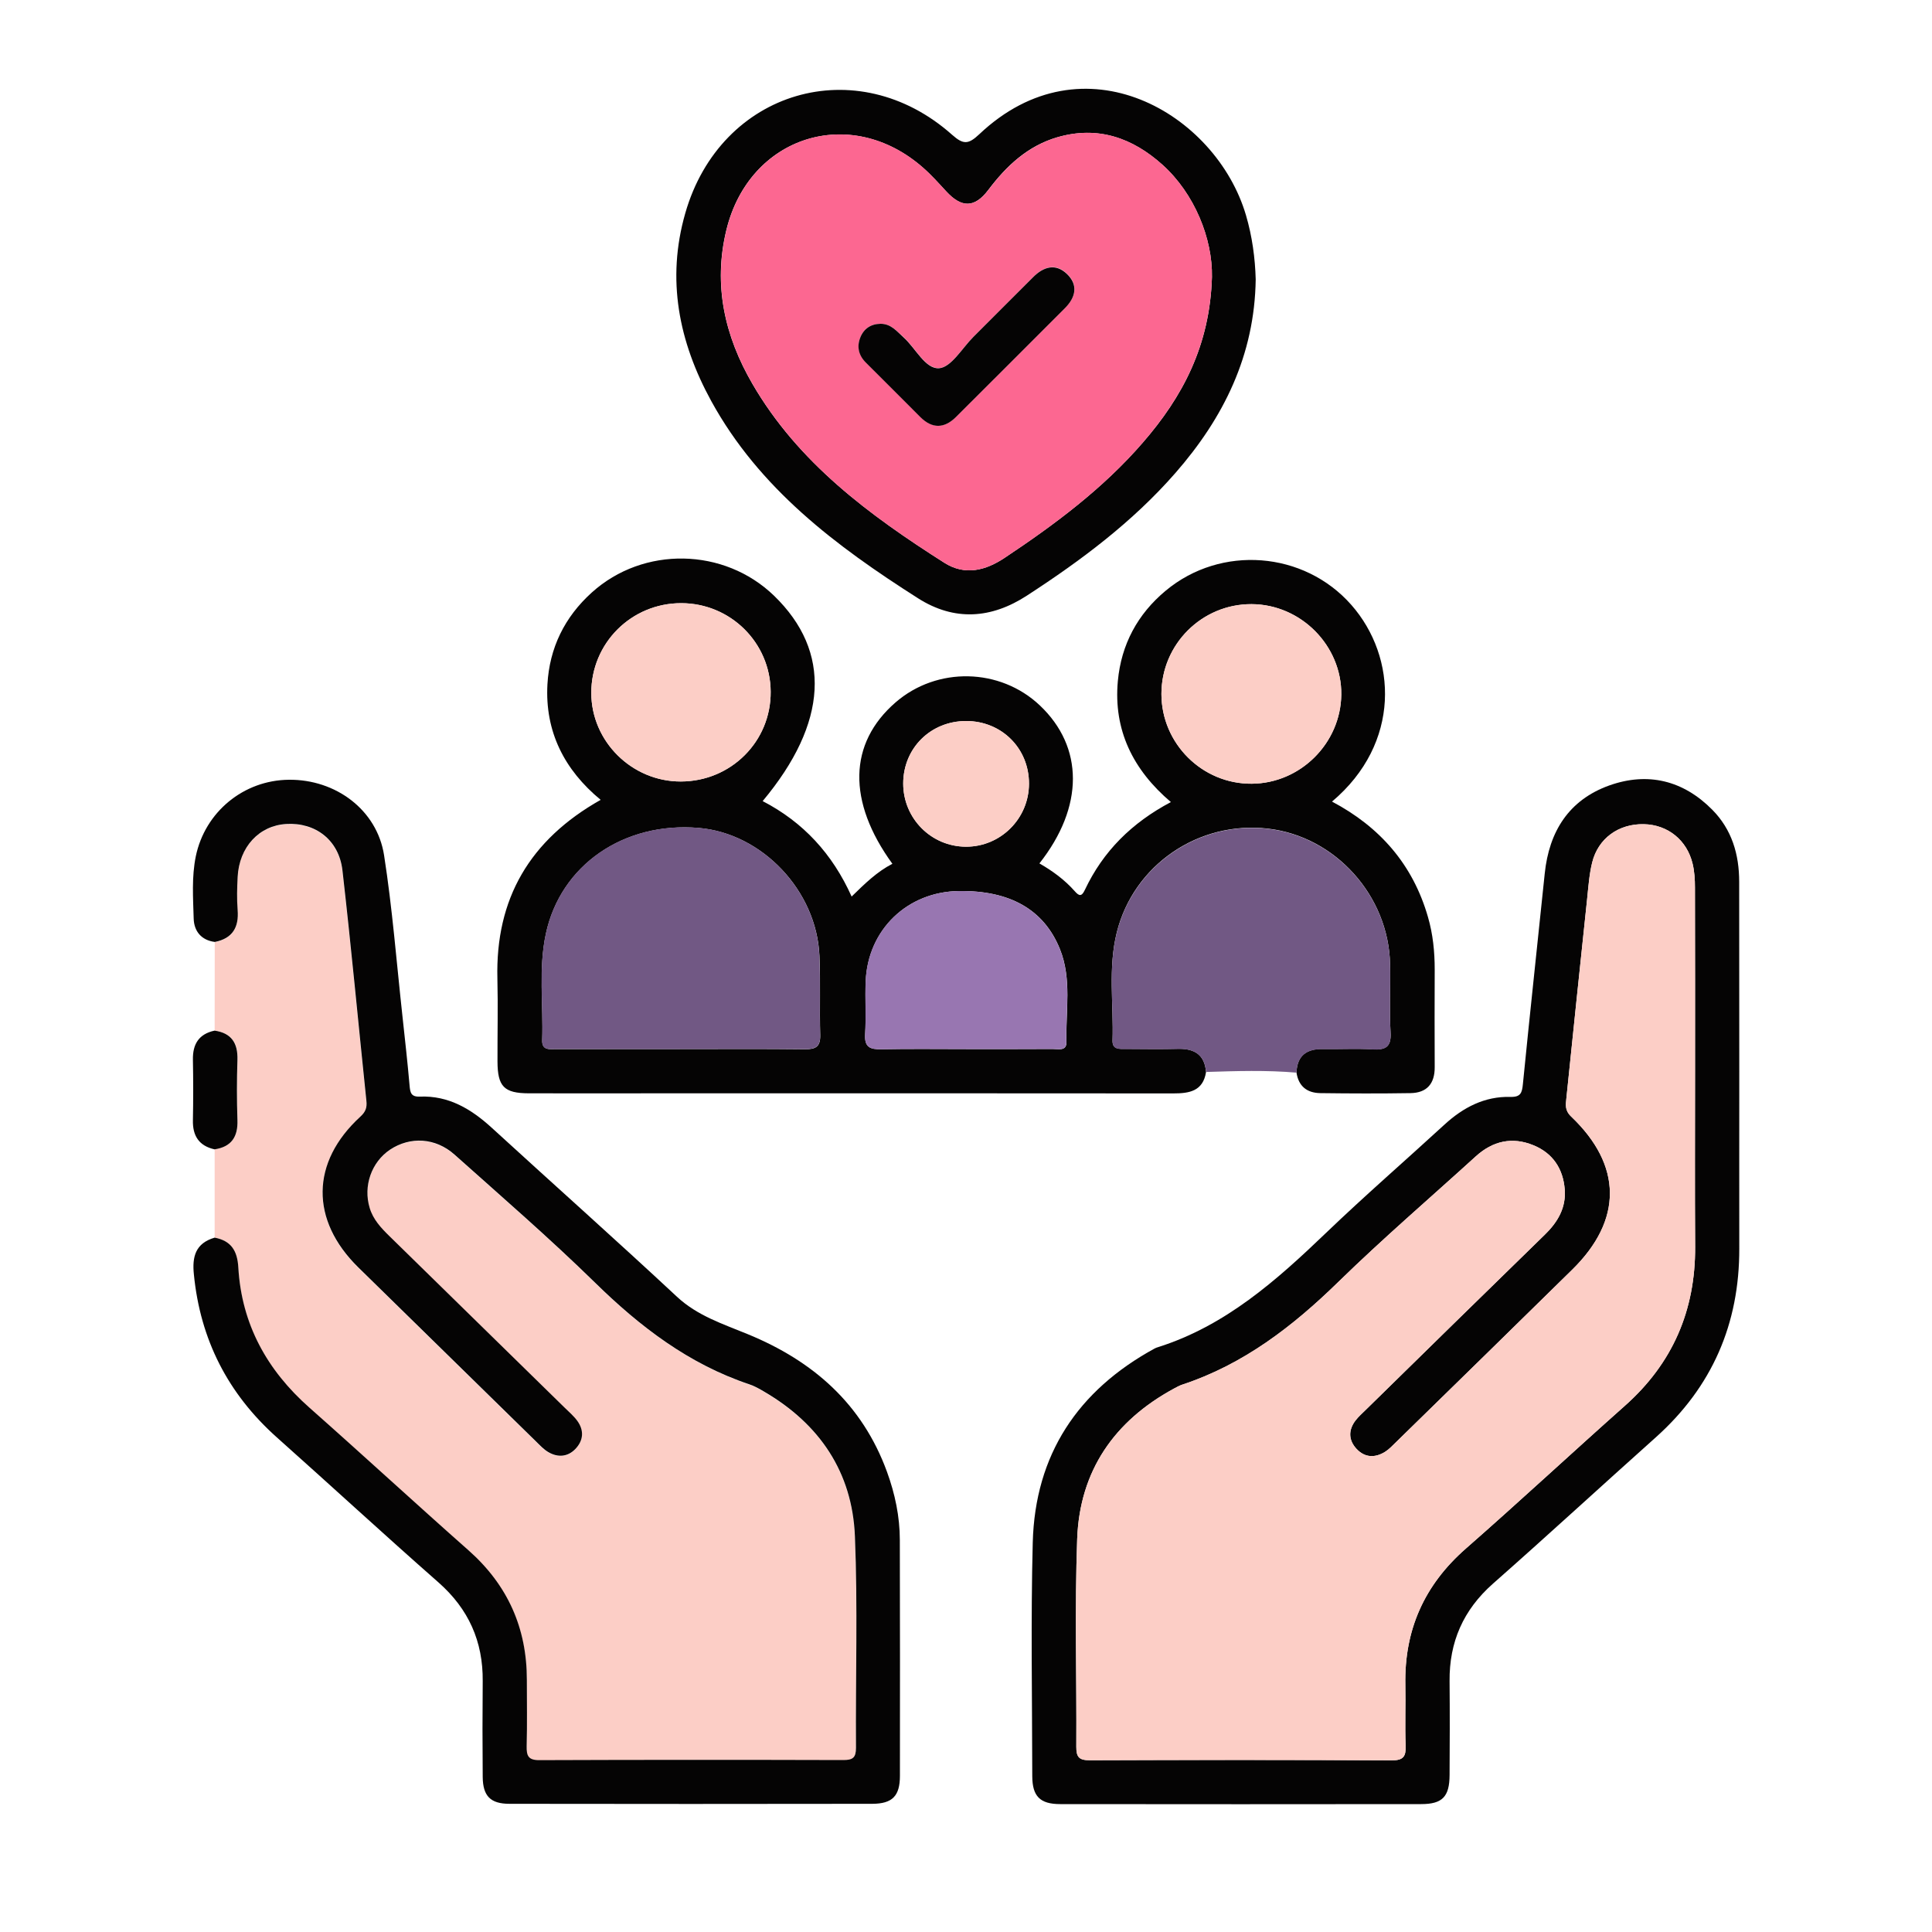 <?xml version="1.0" encoding="utf-8"?>
<!-- Generator: Adobe Illustrator 28.2.0, SVG Export Plug-In . SVG Version: 6.00 Build 0)  -->
<svg version="1.1" id="Layer_1" xmlns="http://www.w3.org/2000/svg" xmlns:xlink="http://www.w3.org/1999/xlink" x="0px" y="0px"
	 viewBox="0 0 200 200" style="enable-background:new 0 0 200 200;" xml:space="preserve">
<style type="text/css">
	.st0{fill:#FCCEC6;}
	.st1{fill:#050404;}
	.st2{fill:#715884;}
	.st3{fill:#9876B1;}
	.st4{fill:#FC6791;}
</style>
<path class="st0" d="M22.22,128.12c0-3.05,0-6.09,0-9.14c1.75-0.26,2.42-1.31,2.37-3.03c-0.07-2.08-0.07-4.16,0-6.24
	c0.06-1.72-0.6-2.78-2.37-3.02c0-3.05,0-6.1,0.01-9.15c1.82-0.36,2.5-1.49,2.36-3.3c-0.09-1.14-0.06-2.29,0-3.43
	c0.16-3.08,2.21-5.31,5.02-5.48c3.03-0.19,5.47,1.66,5.83,4.8c0.91,7.95,1.65,15.91,2.48,23.87c0.07,0.68-0.07,1.12-0.63,1.63
	c-5.14,4.71-5.2,10.7-0.21,15.6c6.12,6.01,12.25,12.01,18.38,18c0.41,0.4,0.81,0.84,1.29,1.12c0.97,0.56,1.99,0.51,2.79-0.31
	c0.85-0.88,0.94-1.93,0.2-2.94c-0.37-0.51-0.86-0.93-1.32-1.37c-6.03-5.91-12.07-11.83-18.11-17.73c-0.87-0.85-1.69-1.72-2.05-2.92
	c-0.68-2.27,0.19-4.76,2.11-6.04c2.07-1.38,4.7-1.25,6.68,0.52c4.88,4.36,9.84,8.64,14.51,13.22c4.69,4.58,9.74,8.45,16.02,10.56
	c0.54,0.18,1.04,0.47,1.53,0.76c5.74,3.35,9.11,8.35,9.38,14.96c0.3,7.29,0.06,14.61,0.11,21.91c0.01,1.03-0.33,1.27-1.31,1.26
	c-10.48-0.03-20.97-0.04-31.45,0.01c-1.17,0-1.35-0.46-1.33-1.45c0.06-2.29,0.02-4.57,0.02-6.86c0-5.38-1.99-9.84-6.05-13.42
	c-5.52-4.88-10.94-9.88-16.46-14.76c-4.4-3.88-7.02-8.63-7.36-14.52C24.57,129.49,23.92,128.44,22.22,128.12z"/>
<path class="st1" d="M124.85,110.97c-0.31,1.99-1.73,2.22-3.39,2.22c-17.54-0.02-35.07-0.01-52.61-0.01c-4.7,0-9.4,0.01-14.11,0
	c-2.56-0.01-3.23-0.7-3.24-3.29c-0.01-2.86,0.06-5.72-0.01-8.58c-0.21-8.28,3.35-14.37,10.69-18.51c-3.76-3.1-5.78-7.07-5.51-11.96
	c0.21-3.76,1.77-6.96,4.6-9.51c5.33-4.81,13.69-4.66,18.86,0.34c5.98,5.79,5.59,13.16-1.18,21.26c4.19,2.17,7.22,5.45,9.21,9.88
	c1.38-1.35,2.64-2.58,4.22-3.39c-4.69-6.46-4.55-12.48,0.33-16.71c4.29-3.72,10.81-3.58,14.93,0.31c4.56,4.31,4.59,10.49-0.04,16.36
	c1.36,0.78,2.62,1.7,3.66,2.88c0.45,0.51,0.71,0.58,1.05-0.15c1.88-3.98,4.84-6.93,8.9-9.08c-3.93-3.34-5.96-7.46-5.49-12.54
	c0.35-3.76,2.03-6.91,4.95-9.34c5.72-4.77,14.32-4.1,19.22,1.47c4.76,5.41,5.15,14.33-2,20.36c4.96,2.62,8.37,6.52,9.93,11.94
	c0.52,1.79,0.7,3.6,0.7,5.45c-0.01,3.37-0.02,6.73,0,10.1c0.01,1.71-0.81,2.66-2.5,2.69c-3.11,0.05-6.23,0.04-9.34,0
	c-1.38-0.02-2.26-0.71-2.47-2.14c0.07-1.75,1.04-2.46,2.73-2.43c1.71,0.03,3.43-0.07,5.14,0.03c1.35,0.08,1.96-0.23,1.87-1.75
	c-0.13-2.34-0.01-4.7-0.05-7.05c-0.14-7.1-5.66-13.23-12.62-14.04c-7.19-0.84-13.93,3.75-15.67,10.74
	c-0.92,3.69-0.32,7.46-0.44,11.19c-0.03,0.96,0.72,0.87,1.35,0.87c1.84,0.01,3.68,0.04,5.52-0.01
	C123.72,108.56,124.71,109.24,124.85,110.97z M70.37,108.6c4.32,0,8.64-0.03,12.96,0.02c1.11,0.01,1.61-0.26,1.58-1.48
	c-0.08-2.73,0.04-5.46-0.08-8.19c-0.29-6.75-5.93-12.68-12.49-13.24c-7.77-0.66-14.31,3.85-15.83,10.96
	c-0.78,3.64-0.25,7.34-0.38,11.01c-0.04,1.12,0.82,0.91,1.48,0.92C61.86,108.61,66.12,108.6,70.37,108.6z M100,108.6
	c2.99,0,5.97,0.01,8.96-0.01c0.57,0,1.47,0.26,1.44-0.73c-0.09-3.21,0.58-6.5-0.68-9.62c-1.65-4.08-5.17-6.08-10.46-6
	c-5.33,0.07-9.41,3.99-9.64,9.31c-0.08,1.84,0.05,3.69-0.06,5.52c-0.08,1.35,0.52,1.57,1.68,1.55
	C94.15,108.56,97.08,108.6,100,108.6z M129.56,62.54c-5.14-0.02-9.33,4.16-9.33,9.3c0,5.13,4.22,9.33,9.35,9.29
	c5.03-0.04,9.2-4.18,9.27-9.21C138.91,66.84,134.67,62.56,129.56,62.54z M70.48,80.9c5.19-0.01,9.34-4.15,9.3-9.3
	c-0.03-5.07-4.16-9.15-9.25-9.16c-5.17-0.01-9.33,4.14-9.32,9.3C61.22,76.76,65.42,80.91,70.48,80.9z M100.02,74.64
	c-3.68,0-6.52,2.81-6.52,6.47c0,3.61,2.9,6.54,6.5,6.54c3.59,0.01,6.52-2.92,6.52-6.52C106.53,77.47,103.69,74.64,100.02,74.64z"/>
<path class="st1" d="M180.05,110.94c0,6.1-0.01,12.2,0,18.3c0.02,7.8-2.81,14.33-8.64,19.55c-5.64,5.04-11.2,10.16-16.87,15.16
	c-3.06,2.71-4.52,6.03-4.48,10.08c0.03,3.24,0.02,6.48,0,9.72c-0.01,2.24-0.74,3.01-2.94,3.01c-12.46,0.01-24.91,0.02-37.37,0
	c-2.09,0-2.88-0.81-2.89-2.88c-0.01-8.07-0.16-16.14,0.05-24.21c0.24-9.08,4.66-15.73,12.61-20.07c0.11-0.06,0.23-0.11,0.35-0.14
	c6.99-2.21,12.27-6.91,17.42-11.85c3.99-3.83,8.17-7.45,12.24-11.19c1.94-1.78,4.15-2.94,6.83-2.87c1.07,0.03,1.2-0.43,1.29-1.33
	c0.72-7.27,1.51-14.53,2.26-21.79c0.45-4.36,2.5-7.62,6.68-9.12c3.99-1.42,7.65-0.53,10.66,2.51c2.03,2.05,2.79,4.62,2.79,7.47
	C180.05,97.85,180.05,104.4,180.05,110.94z M175.47,110.93c0-6.35,0.01-12.71-0.01-19.06c0-0.82-0.05-1.66-0.24-2.45
	c-0.59-2.46-2.58-4.05-5.05-4.1c-2.6-0.06-4.73,1.45-5.35,3.97c-0.3,1.22-0.39,2.5-0.52,3.76c-0.73,6.88-1.44,13.76-2.15,20.65
	c-0.07,0.67-0.17,1.25,0.49,1.88c5.32,5.06,5.35,10.72,0.12,15.85c-6.07,5.97-12.16,11.92-18.25,17.87c-0.36,0.35-0.72,0.74-1.14,1
	c-1.04,0.64-2.09,0.6-2.94-0.31c-0.84-0.9-0.86-1.95-0.11-2.94c0.31-0.4,0.69-0.74,1.06-1.1c6.17-6.05,12.34-12.1,18.53-18.13
	c1.34-1.31,2.22-2.79,2.07-4.7c-0.17-2.13-1.23-3.74-3.23-4.56c-2.21-0.91-4.22-0.45-5.98,1.15c-4.75,4.32-9.62,8.5-14.21,12.98
	c-4.73,4.62-9.83,8.56-16.18,10.65c-0.3,0.1-0.58,0.26-0.86,0.41c-6.18,3.35-9.75,8.52-10.01,15.55
	c-0.26,7.17-0.05,14.36-0.09,21.53c-0.01,1.07,0.29,1.39,1.38,1.39c10.42-0.04,20.84-0.05,31.26,0.01c1.24,0.01,1.49-0.42,1.45-1.53
	c-0.08-2.09,0.01-4.19-0.03-6.29c-0.11-5.68,1.96-10.33,6.26-14.1c5.54-4.85,10.94-9.87,16.45-14.77c4.96-4.4,7.33-9.9,7.29-16.5
	C175.44,123,175.47,116.97,175.47,110.93z"/>
<path class="st1" d="M22.22,128.12c1.71,0.32,2.35,1.36,2.45,3.08c0.34,5.89,2.97,10.64,7.36,14.52
	c5.52,4.88,10.94,9.88,16.46,14.76c4.06,3.59,6.05,8.04,6.05,13.42c0,2.29,0.04,4.58-0.02,6.86c-0.02,1,0.16,1.46,1.33,1.45
	c10.48-0.04,20.97-0.04,31.45-0.01c0.98,0,1.31-0.24,1.31-1.26c-0.05-7.31,0.19-14.62-0.11-21.91c-0.27-6.62-3.65-11.61-9.38-14.96
	c-0.49-0.29-1-0.58-1.53-0.76c-6.28-2.1-11.34-5.97-16.02-10.56c-4.67-4.57-9.63-8.86-14.51-13.22c-1.98-1.77-4.6-1.9-6.68-0.52
	c-1.93,1.29-2.8,3.77-2.11,6.04c0.36,1.2,1.18,2.07,2.05,2.92c6.04,5.91,12.08,11.82,18.11,17.73c0.45,0.44,0.95,0.87,1.32,1.37
	c0.74,1.01,0.65,2.06-0.2,2.94c-0.8,0.82-1.82,0.88-2.79,0.31c-0.48-0.28-0.88-0.72-1.29-1.12c-6.13-6-12.26-12-18.38-18
	c-4.99-4.9-4.93-10.89,0.21-15.6c0.56-0.51,0.7-0.95,0.63-1.63c-0.83-7.96-1.57-15.92-2.48-23.87c-0.36-3.14-2.8-4.99-5.83-4.8
	c-2.81,0.17-4.86,2.39-5.02,5.48c-0.06,1.14-0.09,2.29,0,3.43c0.14,1.8-0.54,2.94-2.36,3.3c-1.41-0.18-2.15-1.12-2.19-2.41
	c-0.06-2.15-0.22-4.31,0.22-6.46c0.95-4.58,4.94-7.88,9.64-7.92c4.84-0.05,9.12,3.12,9.85,7.82c0.86,5.51,1.29,11.09,1.9,16.64
	c0.26,2.4,0.53,4.8,0.74,7.2c0.06,0.72,0.15,1.18,1.06,1.14c2.99-0.12,5.33,1.29,7.46,3.24c6.37,5.83,12.83,11.58,19.15,17.47
	c2.13,1.99,4.79,2.83,7.33,3.88c6.8,2.79,11.86,7.24,14.42,14.25c0.83,2.28,1.33,4.64,1.33,7.07c0.02,8.13,0.02,16.27,0.01,24.4
	c0,2.09-0.78,2.89-2.86,2.9c-12.52,0.02-25.04,0.02-37.55,0c-1.98,0-2.76-0.8-2.78-2.78c-0.03-3.3-0.03-6.61,0-9.91
	c0.04-4.12-1.46-7.48-4.58-10.23c-5.63-4.95-11.14-10.03-16.74-15.02c-5.06-4.52-7.92-10.12-8.58-16.87
	C19.88,130.1,20.23,128.7,22.22,128.12z"/>
<path class="st1" d="M129.99,28.92c-0.11,7.85-3.32,14.33-8.31,20.04c-4.43,5.07-9.77,9.06-15.38,12.7
	c-3.68,2.39-7.5,2.67-11.27,0.27c-8.47-5.39-16.43-11.35-21.4-20.41c-3.36-6.13-4.66-12.59-2.69-19.45
	c3.64-12.73,17.77-16.89,27.63-8.11c1.16,1.03,1.68,0.99,2.8-0.06c10.79-10.21,24.51-2.16,27.61,8.37
	C129.63,24.47,129.93,26.73,129.99,28.92z M125.46,28.68c0.07-3.98-1.8-8.63-5.11-11.61c-3.12-2.81-6.72-4.07-10.9-2.86
	c-3.05,0.89-5.26,2.95-7.14,5.45c-1.43,1.89-2.78,1.87-4.37,0.14c-0.77-0.84-1.54-1.7-2.4-2.45c-7.52-6.6-17.99-3.27-20.35,6.47
	c-1.38,5.69-0.17,10.98,2.7,15.92c4.74,8.16,12.1,13.58,19.87,18.52c2.15,1.36,4.28,0.8,6.25-0.52c5.2-3.46,10.19-7.18,14.3-11.93
	C122.4,41.1,125.25,35.8,125.46,28.68z"/>
<path class="st2" d="M124.85,110.97c-0.14-1.73-1.14-2.41-2.81-2.38c-1.84,0.04-3.68,0.01-5.52,0.01c-0.63,0-1.38,0.09-1.35-0.87
	c0.12-3.73-0.48-7.51,0.44-11.19c1.75-6.99,8.49-11.58,15.67-10.74c6.96,0.81,12.48,6.94,12.62,14.04c0.05,2.35-0.08,4.7,0.05,7.05
	c0.09,1.52-0.52,1.83-1.87,1.75c-1.71-0.1-3.43,0-5.14-0.03c-1.68-0.03-2.66,0.68-2.73,2.43
	C131.1,110.77,127.98,110.87,124.85,110.97z"/>
<path class="st1" d="M22.21,106.69c1.76,0.25,2.42,1.3,2.37,3.02c-0.07,2.08-0.07,4.16,0,6.24c0.06,1.73-0.62,2.77-2.37,3.03
	c-1.61-0.36-2.28-1.4-2.24-3.02c0.04-2.09,0.04-4.17,0-6.26C19.94,108.09,20.58,107.04,22.21,106.69z"/>
<path class="st2" d="M70.37,108.6c-4.26,0-8.51,0.01-12.77-0.01c-0.66,0-1.52,0.21-1.48-0.92c0.13-3.67-0.4-7.37,0.38-11.01
	c1.52-7.11,8.05-11.62,15.83-10.96c6.56,0.56,12.21,6.5,12.49,13.24c0.12,2.73,0,5.46,0.08,8.19c0.04,1.22-0.47,1.49-1.58,1.48
	C79.01,108.57,74.69,108.6,70.37,108.6z"/>
<path class="st3" d="M100,108.6c-2.92,0-5.84-0.04-8.77,0.02c-1.16,0.02-1.76-0.2-1.68-1.55c0.12-1.83-0.02-3.68,0.06-5.52
	c0.23-5.32,4.32-9.23,9.64-9.31c5.29-0.07,8.81,1.92,10.46,6c1.26,3.12,0.59,6.4,0.68,9.62c0.03,0.99-0.87,0.72-1.44,0.73
	C105.97,108.61,102.98,108.6,100,108.6z"/>
<path class="st0" d="M129.56,62.54c5.11,0.02,9.35,4.3,9.29,9.38c-0.07,5.03-4.23,9.18-9.27,9.21c-5.12,0.04-9.34-4.16-9.35-9.29
	C120.23,66.7,124.42,62.52,129.56,62.54z"/>
<path class="st0" d="M70.48,80.9c-5.06,0.01-9.26-4.14-9.27-9.16c-0.01-5.16,4.15-9.31,9.32-9.3c5.09,0.01,9.21,4.09,9.25,9.16
	C79.82,76.75,75.67,80.89,70.48,80.9z"/>
<path class="st0" d="M100.02,74.64c3.67,0,6.51,2.83,6.5,6.49c-0.01,3.6-2.93,6.53-6.52,6.52c-3.6-0.01-6.5-2.93-6.5-6.54
	C93.51,77.45,96.34,74.63,100.02,74.64z"/>
<path class="st0" d="M175.47,110.93c0,6.04-0.03,12.07,0.01,18.11c0.04,6.61-2.32,12.1-7.29,16.5c-5.51,4.89-10.91,9.91-16.45,14.77
	c-4.3,3.77-6.37,8.41-6.26,14.1c0.04,2.1-0.05,4.19,0.03,6.29c0.04,1.11-0.21,1.54-1.45,1.53c-10.42-0.05-20.84-0.05-31.26-0.01
	c-1.09,0-1.38-0.32-1.38-1.39c0.05-7.18-0.17-14.36,0.09-21.53c0.26-7.03,3.83-12.19,10.01-15.55c0.28-0.15,0.56-0.31,0.86-0.41
	c6.35-2.1,11.45-6.03,16.18-10.65c4.59-4.48,9.46-8.66,14.21-12.98c1.76-1.6,3.77-2.06,5.98-1.15c2,0.82,3.06,2.43,3.23,4.56
	c0.15,1.91-0.72,3.4-2.07,4.7c-6.19,6.03-12.36,12.08-18.53,18.13c-0.36,0.36-0.75,0.69-1.06,1.1c-0.76,0.99-0.73,2.04,0.11,2.94
	c0.85,0.91,1.9,0.95,2.94,0.31c0.42-0.26,0.78-0.65,1.14-1c6.09-5.95,12.17-11.9,18.25-17.87c5.22-5.13,5.2-10.79-0.12-15.85
	c-0.66-0.62-0.56-1.21-0.49-1.88c0.71-6.88,1.42-13.77,2.15-20.65c0.13-1.26,0.22-2.54,0.52-3.76c0.62-2.51,2.75-4.02,5.35-3.97
	c2.47,0.05,4.47,1.64,5.05,4.1c0.19,0.79,0.24,1.63,0.24,2.45C175.48,98.23,175.47,104.58,175.47,110.93z"/>
<path class="st4" d="M125.46,28.68c-0.22,7.12-3.07,12.42-7.15,17.13c-4.11,4.75-9.1,8.47-14.3,11.93
	c-1.97,1.31-4.11,1.88-6.25,0.52C90,53.33,82.64,47.91,77.9,39.74c-2.87-4.94-4.08-10.23-2.7-15.92
	c2.36-9.74,12.83-13.08,20.35-6.47c0.86,0.75,1.62,1.61,2.4,2.45c1.6,1.74,2.95,1.75,4.37-0.14c1.89-2.49,4.09-4.55,7.14-5.45
	c4.17-1.22,7.78,0.05,10.9,2.86C123.66,20.05,125.54,24.71,125.46,28.68z M91.15,33.52c-0.99,0.01-1.73,0.5-2.08,1.39
	c-0.38,0.95-0.19,1.85,0.58,2.61c1.9,1.87,3.76,3.77,5.65,5.65c1.21,1.21,2.46,1.19,3.66-0.01c3.78-3.76,7.54-7.53,11.31-11.3
	c1.1-1.11,1.37-2.38,0.2-3.51c-1.17-1.13-2.42-0.78-3.51,0.32c-2.05,2.07-4.12,4.13-6.19,6.19c-1.17,1.16-2.29,3.15-3.54,3.24
	c-1.43,0.11-2.44-2.07-3.69-3.2C92.83,34.28,92.23,33.51,91.15,33.52z"/>
<path class="st1" d="M91.15,33.52c1.08-0.01,1.68,0.77,2.38,1.4c1.25,1.12,2.26,3.31,3.69,3.2c1.26-0.1,2.38-2.08,3.54-3.24
	c2.07-2.06,4.13-4.12,6.19-6.19c1.09-1.1,2.34-1.45,3.51-0.32c1.17,1.13,0.9,2.4-0.2,3.51c-3.77,3.77-7.53,7.54-11.31,11.3
	c-1.2,1.19-2.45,1.21-3.66,0.01c-1.89-1.88-3.76-3.78-5.65-5.65c-0.77-0.76-0.96-1.66-0.58-2.61
	C89.42,34.02,90.16,33.53,91.15,33.52z"/>
</svg>
